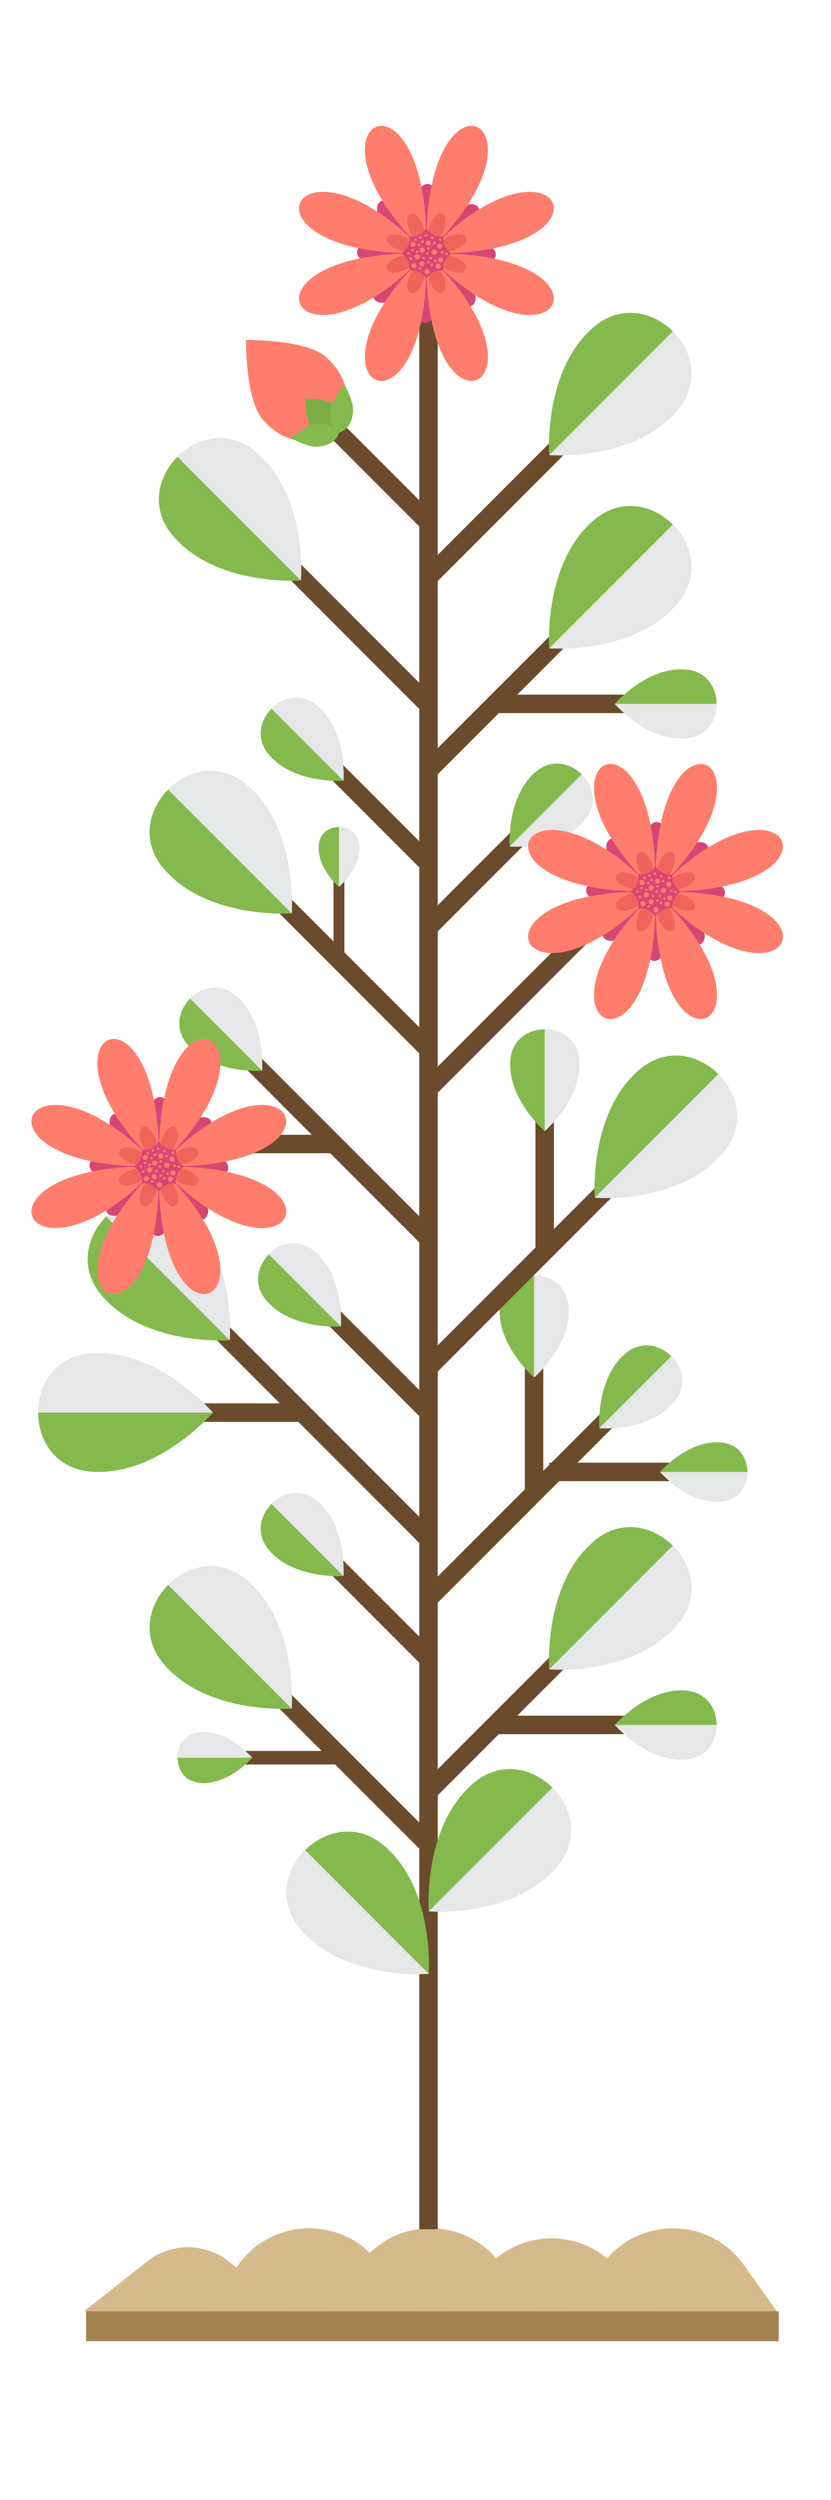 <?xml version="1.0" encoding="UTF-8"?><svg xmlns="http://www.w3.org/2000/svg" viewBox="0 0 90 270.462"><g style="isolation:isolate;"><g id="a"><g><g><path d="M15.957,244.646l-6.847,5.402H31.605l-6.847-5.402c-2.58-2.036-6.22-2.036-8.8,0Z" style="fill:#d7ba8c;"/><path d="M25.807,245.036l-3.567,5.013h22.495l-3.567-5.013c-3.758-5.281-11.602-5.281-15.36,0Z" style="fill:#d7ba8c;"/><path d="M38.937,245.036l-3.567,5.013h22.495l-3.567-5.013c-3.758-5.281-11.602-5.281-15.36,0Z" style="fill:#d7ba8c;"/><path d="M52.707,245.323l-4.207,4.726h22.495l-4.207-4.726c-3.749-4.211-10.332-4.211-14.081,0Z" style="fill:#d7ba8c;"/><path d="M65.197,245.036l-3.567,5.013h22.495l-3.567-5.013c-3.758-5.281-11.602-5.281-15.36,0Z" style="fill:#d7ba8c;"/></g><rect x="9.322" y="250.049" width="75.014" height="3.24" style="fill:#a48250;"/><rect x="45.408" y="33.758" width="2" height="207.417" style="fill:#6b4b2c;"/><g><path d="M59.713,202.586c-4.827,4.827-13.279,4.201-13.279,4.201,0,0-.626-8.452,4.201-13.279,.201-.201,.408-.393,.621-.575,5.81-4.986,14.017,3.221,9.031,9.031-.183,.213-.374,.42-.575,.621Z" style="fill:#84ba4d;"/><path d="M59.713,202.586c.201-.201,.393-.408,.575-.621,2.493-2.905,1.688-6.41-.467-8.564l-13.387,13.387s8.452,.626,13.279-4.201Z" style="fill:#e6e7e8; mix-blend-mode:multiply;"/></g><g><path d="M33.156,209.345c4.827,4.827,13.279,4.201,13.279,4.201,0,0,.626-8.452-4.201-13.279-.201-.201-.408-.393-.621-.575-5.81-4.986-14.017,3.221-9.031,9.031,.183,.213,.374,.42,.575,.621Z" style="fill:#84ba4d;"/><path d="M33.156,209.345c-.201-.201-.393-.408-.575-.621-2.493-2.905-1.688-6.41,.467-8.564l13.387,13.387s-8.452,.626-13.279-4.201Z" style="fill:#e6e7e8; mix-blend-mode:multiply;"/></g><rect x="43.5" y="185.616" width="20.22" height="2" transform="translate(-116.255 92.566) rotate(-45)" style="fill:#6b4b2c;"/><g><path d="M72.76,176.404c-4.827,4.827-13.279,4.201-13.279,4.201,0,0-.626-8.452,4.201-13.279,.201-.201,.408-.393,.621-.575,5.81-4.986,14.017,3.221,9.031,9.031-.183,.213-.374,.42-.575,.621Z" style="fill:#84ba4d;"/><path d="M72.76,176.404c.201-.201,.393-.409,.575-.621,2.493-2.905,1.688-6.41-.467-8.564l-13.387,13.387s8.452,.626,13.279-4.201Z" style="fill:#e6e7e8; mix-blend-mode:multiply;"/></g><rect x="37.212" y="179.801" width="2" height="23.183" transform="translate(-124.142 83.077) rotate(-45)" style="fill:#6b4b2c;"/><g><path d="M27.394,171.578c4.827,4.827,4.201,13.279,4.201,13.279,0,0-8.452,.626-13.279-4.201-.201-.201-.393-.408-.575-.621-4.986-5.81,3.221-14.017,9.031-9.031,.213,.183,.42,.374,.621,.575Z" style="fill:#84ba4d;"/><path d="M27.394,171.578c-.201-.201-.409-.393-.621-.575-2.905-2.493-6.409-1.688-8.564,.467l13.387,13.387s.626-8.452-4.201-13.278Z" style="fill:#e6e7e8; mix-blend-mode:multiply;"/></g><rect x="34.294" y="139.64" width="2" height="31.511" transform="translate(-99.543 70.469) rotate(-44.999)" style="fill:#6b4b2c;"/><rect x="20.386" y="151.825" width="12.339" height="2" style="fill:#6b4b2c;"/><g><path d="M20.687,131.721c4.827,4.827,4.201,13.279,4.201,13.279,0,0-8.452,.626-13.279-4.201-.201-.201-.393-.409-.575-.621-4.986-5.81,3.221-14.017,9.031-9.031,.213,.183,.42,.374,.621,.575Z" style="fill:#84ba4d;"/><path d="M20.687,131.721c-.201-.201-.409-.393-.621-.575-2.905-2.493-6.41-1.688-8.564,.467l13.387,13.387s.626-8.452-4.201-13.279Z" style="fill:#e6e7e8; mix-blend-mode:multiply;"/></g><g><path d="M10.7,146.407c6.826,0,12.36,6.419,12.36,6.419,0,0-5.534,6.419-12.36,6.419-.284,0-.567-.011-.846-.033-7.634-.583-7.634-12.189,0-12.773,.28-.021,.562-.033,.846-.033Z" style="fill:#84ba4d;"/><path d="M10.7,146.407c-.284,0-.567,.011-.846,.033-3.817,.291-5.725,3.339-5.725,6.386H23.06s-5.534-6.419-12.36-6.419Z" style="fill:#e6e7e8; mix-blend-mode:multiply;"/></g><rect x="36.918" y="55.753" width="2" height="24.087" transform="translate(-36.833 46.669) rotate(-45)" style="fill:#6b4b2c;"/><g><path d="M28.398,49.527c4.827,4.827,4.201,13.279,4.201,13.279,0,0-8.452,.626-13.279-4.201-.201-.201-.393-.409-.575-.621-4.986-5.81,3.221-14.017,9.031-9.031,.213,.183,.42,.374,.621,.575Z" style="fill:#84ba4d;"/><path d="M28.398,49.527c-.201-.201-.409-.393-.621-.575-2.905-2.493-6.41-1.688-8.564,.467l13.387,13.387s.626-8.452-4.201-13.279Z" style="fill:#e6e7e8; mix-blend-mode:multiply;"/></g><rect x="40.096" y="166.642" width="2" height="15.026" transform="translate(-111.109 80.068) rotate(-45)" style="fill:#6b4b2c;"/><g><path d="M34.753,162.774c2.812,2.812,2.447,7.735,2.447,7.735,0,0-4.923,.364-7.735-2.447-.117-.117-.229-.238-.335-.362-2.904-3.385,1.876-8.165,5.261-5.261,.124,.106,.245,.218,.362,.335Z" style="fill:#84ba4d;"/><path d="M34.753,162.774c-.117-.117-.238-.229-.362-.335-1.692-1.452-3.733-.983-4.989,.272l7.798,7.798s.365-4.923-2.447-7.735Z" style="fill:#e6e7e8; mix-blend-mode:multiply;"/></g><rect x="37.212" y="93.761" width="2" height="23.183" transform="translate(-63.304 57.877) rotate(-45)" style="fill:#6b4b2c;"/><g><path d="M27.394,85.539c4.827,4.827,4.201,13.278,4.201,13.278,0,0-8.452,.626-13.279-4.201-.201-.201-.393-.408-.575-.621-4.986-5.81,3.221-14.017,9.031-9.031,.213,.183,.42,.374,.621,.575Z" style="fill:#84ba4d;"/><path d="M27.394,85.539c-.201-.201-.409-.393-.621-.575-2.905-2.493-6.409-1.688-8.564,.467l13.387,13.387s.626-8.452-4.201-13.279Z" style="fill:#e6e7e8; mix-blend-mode:multiply;"/></g><rect x="40.096" y="80.603" width="2" height="15.026" transform="translate(-50.271 54.87) rotate(-45.001)" style="fill:#6b4b2c;"/><g><path d="M34.753,76.736c2.812,2.812,2.447,7.735,2.447,7.735,0,0-4.923,.364-7.735-2.447-.117-.117-.229-.238-.335-.362-2.904-3.385,1.876-8.165,5.261-5.261,.124,.106,.245,.218,.362,.335Z" style="fill:#84ba4d;"/><path d="M34.753,76.736c-.117-.117-.238-.229-.362-.335-1.692-1.452-3.733-.983-4.989,.272l7.798,7.798s.365-4.923-2.447-7.735Z" style="fill:#e6e7e8; mix-blend-mode:multiply;"/></g><rect x="42.382" y="162.075" width="27.849" height="2" transform="translate(-98.817 87.573) rotate(-44.998)" style="fill:#6b4b2c;"/><g><path d="M72.639,152.073c-2.812,2.812-7.735,2.447-7.735,2.447,0,0-.364-4.923,2.447-7.735,.117-.117,.238-.229,.362-.335,3.385-2.904,8.165,1.876,5.261,5.261-.106,.124-.218,.245-.335,.362Z" style="fill:#84ba4d;"/><path d="M72.639,152.073c.117-.117,.229-.238,.335-.362,1.452-1.692,.983-3.733-.272-4.989l-7.798,7.798s4.923,.364,7.735-2.447Z" style="fill:#e6e7e8; mix-blend-mode:multiply;"/></g><rect x="56.841" y="147.912" width="2" height="13.629" style="fill:#6b4b2c;"/><g><path d="M61.579,141.835c0,3.976-3.739,7.2-3.739,7.2,0,0-3.739-3.223-3.739-7.2,0-.166,.006-.33,.019-.493,.34-4.447,7.1-4.447,7.44,0,.012,.163,.019,.327,.019,.493Z" style="fill:#84ba4d;"/><path d="M61.579,141.835c0-.166-.006-.33-.019-.493-.17-2.223-1.945-3.335-3.72-3.335v11.028s3.739-3.223,3.739-7.2Z" style="fill:#e6e7e8; mix-blend-mode:multiply;"/></g><rect x="42.382" y="106.907" width="27.849" height="2" transform="translate(-59.809 71.416) rotate(-44.998)" style="fill:#6b4b2c;"/><rect x="53.61" y="185.615" width="14.729" height="2" style="fill:#6b4b2c;"/><g><path d="M73.783,190.355c-3.976,0-7.2-3.739-7.2-3.739,0,0,3.223-3.739,7.2-3.739,.166,0,.33,.006,.493,.019,4.447,.34,4.447,7.1,0,7.44-.163,.013-.327,.019-.493,.019Z" style="fill:#84ba4d;"/><path d="M73.783,190.355c.166,0,.33-.006,.493-.019,2.223-.17,3.335-1.945,3.335-3.72h-11.028s3.223,3.739,7.2,3.739Z" style="fill:#e6e7e8; mix-blend-mode:multiply;"/></g><rect x="26.032" y="189.429" width="10.802" height="1.467" style="fill:#6b4b2c;"/><g><path d="M22.041,187.42c2.916,0,5.28,2.742,5.28,2.742,0,0-2.364,2.742-5.28,2.742-.121,0-.242-.005-.361-.014-3.261-.249-3.261-5.207,0-5.456,.119-.009,.24-.014,.361-.014Z" style="fill:#84ba4d;"/><path d="M22.041,187.42c-.121,0-.242,.005-.361,.014-1.631,.124-2.446,1.426-2.446,2.728h8.087s-2.364-2.742-5.28-2.742Z" style="fill:#e6e7e8; mix-blend-mode:multiply;"/></g><rect x="43.5" y="54.247" width="20.22" height="2" transform="translate(-23.363 54.089) rotate(-45)" style="fill:#6b4b2c;"/><g><path d="M72.76,45.036c-4.827,4.827-13.279,4.201-13.279,4.201,0,0-.626-8.452,4.201-13.279,.201-.201,.408-.393,.621-.575,5.81-4.986,14.017,3.221,9.031,9.031-.183,.213-.374,.42-.575,.621Z" style="fill:#84ba4d;"/><path d="M72.76,45.036c.201-.201,.393-.409,.575-.621,2.493-2.905,1.688-6.41-.467-8.564l-13.387,13.387s8.452,.626,13.279-4.201Z" style="fill:#e6e7e8; mix-blend-mode:multiply;"/></g><rect x="40.096" y="43.716" width="2" height="15.026" transform="translate(-24.188 44.063) rotate(-45)" style="fill:#6b4b2c;"/><rect x="43.5" y="75.15" width="20.22" height="2" transform="translate(-38.144 60.211) rotate(-45)" style="fill:#6b4b2c;"/><g><path d="M72.76,65.938c-4.827,4.827-13.279,4.201-13.279,4.201,0,0-.626-8.452,4.201-13.279,.201-.201,.408-.393,.621-.575,5.81-4.986,14.017,3.221,9.031,9.031-.183,.213-.374,.42-.575,.621Z" style="fill:#84ba4d;"/><path d="M72.76,65.938c.201-.201,.393-.409,.575-.621,2.493-2.905,1.688-6.409-.467-8.564l-13.387,13.387s8.452,.626,13.279-4.201Z" style="fill:#e6e7e8; mix-blend-mode:multiply;"/></g><rect x="53.61" y="75.15" width="14.729" height="2" style="fill:#6b4b2c;"/><rect x="59.495" y="158.244" width="14.729" height="2" style="fill:#6b4b2c;"/><g><path d="M73.783,79.888c-3.976,0-7.2-3.739-7.2-3.739,0,0,3.223-3.739,7.2-3.739,.166,0,.33,.006,.493,.019,4.447,.34,4.447,7.1,0,7.44-.163,.012-.327,.019-.493,.019Z" style="fill:#84ba4d;"/><path d="M73.783,79.888c.166,0,.33-.006,.493-.019,2.223-.17,3.335-1.945,3.335-3.72h-11.028s3.223,3.739,7.2,3.739Z" style="fill:#e6e7e8; mix-blend-mode:multiply;"/></g><rect x="42.111" y="136.41" width="29.705" height="2" transform="translate(-80.477 80.521) rotate(-44.998)" style="fill:#6b4b2c;"/><g><path d="M77.692,125.384c-4.827,4.827-13.279,4.201-13.279,4.201,0,0-.626-8.452,4.201-13.279,.201-.201,.408-.393,.621-.575,5.81-4.986,14.017,3.221,9.031,9.031-.183,.213-.374,.42-.575,.621Z" style="fill:#84ba4d;"/><path d="M77.692,125.384c.201-.201,.393-.409,.575-.621,2.493-2.905,1.688-6.41-.467-8.564l-13.387,13.387s8.452,.626,13.278-4.201Z" style="fill:#e6e7e8; mix-blend-mode:multiply;"/></g><g><path d="M77.659,162.453c-3.413,0-6.18-3.209-6.18-3.209,0,0,2.767-3.209,6.18-3.209,.142,0,.283,.006,.423,.016,3.817,.292,3.817,6.095,0,6.386-.14,.011-.281,.016-.423,.016Z" style="fill:#84ba4d;"/><path d="M77.659,162.453c.142,0,.283-.006,.423-.016,1.909-.146,2.863-1.669,2.863-3.193h-9.466s2.767,3.209,6.18,3.209Z" style="fill:#e6e7e8; mix-blend-mode:multiply;"/></g><rect x="39.894" y="139.45" width="2" height="15.671" transform="translate(-92.168 72.055) rotate(-45)" style="fill:#6b4b2c;"/><g><path d="M34.472,135.771c2.812,2.812,2.447,7.735,2.447,7.735,0,0-4.923,.364-7.735-2.447-.117-.117-.229-.238-.335-.362-2.904-3.385,1.876-8.165,5.261-5.261,.124,.106,.245,.218,.362,.335Z" style="fill:#84ba4d;"/><path d="M34.472,135.771c-.117-.117-.238-.229-.362-.335-1.692-1.452-3.733-.983-4.989,.272l7.798,7.798s.364-4.923-2.447-7.735Z" style="fill:#e6e7e8; mix-blend-mode:multiply;"/></g><rect x="35.184" y="109.237" width="2" height="29.066" transform="translate(-76.92 61.836) rotate(-44.999)" style="fill:#6b4b2c;"/><g><path d="M25.939,108.101c2.812,2.812,2.447,7.735,2.447,7.735,0,0-4.923,.364-7.735-2.447-.117-.117-.229-.238-.335-.362-2.904-3.385,1.876-8.165,5.261-5.261,.124,.106,.245,.218,.362,.335Z" style="fill:#84ba4d;"/><path d="M25.939,108.101c-.117-.117-.238-.229-.362-.335-1.692-1.452-3.733-.983-4.989,.272l7.798,7.798s.365-4.923-2.447-7.735Z" style="fill:#e6e7e8; mix-blend-mode:multiply;"/></g><rect x="17.204" y="122.77" width="18.98" height="2" style="fill:#6b4b2c;"/><rect x="57.992" y="120.181" width="2" height="15.2" style="fill:#6b4b2c;"/><g><path d="M62.731,115.18c0,3.976-3.739,7.2-3.739,7.2,0,0-3.739-3.223-3.739-7.2,0-.166,.006-.33,.019-.493,.34-4.447,7.1-4.447,7.44,0,.012,.163,.019,.327,.019,.493Z" style="fill:#84ba4d;"/><path d="M62.731,115.18c0-.166-.006-.33-.019-.493-.17-2.223-1.945-3.335-3.72-3.335v11.028s3.739-3.223,3.739-7.2Z" style="fill:#e6e7e8; mix-blend-mode:multiply;"/></g><rect x="36.119" y="94.664" width="1.177" height="8.947" style="fill:#6b4b2c;"/><g><path d="M38.908,91.721c0,2.341-2.201,4.238-2.201,4.238,0,0-2.201-1.897-2.201-4.238,0-.098,.004-.194,.011-.29,.2-2.617,4.179-2.617,4.379,0,.007,.096,.011,.193,.011,.29Z" style="fill:#84ba4d;"/><path d="M38.908,91.721c0-.098-.004-.194-.011-.29-.1-1.309-1.145-1.963-2.19-1.963v6.491s2.201-1.897,2.201-4.238Z" style="fill:#e6e7e8; mix-blend-mode:multiply;"/></g><rect x="44.365" y="94.236" width="14.314" height="2" transform="translate(-52.25 64.322) rotate(-44.998)" style="fill:#6b4b2c;"/><g><path d="M62.933,89.134c-2.812,2.812-7.735,2.447-7.735,2.447,0,0-.364-4.923,2.447-7.735,.117-.117,.238-.229,.362-.335,3.385-2.904,8.165,1.876,5.261,5.261-.106,.124-.218,.245-.335,.362Z" style="fill:#84ba4d;"/><path d="M62.933,89.134c.117-.117,.229-.238,.335-.362,1.452-1.692,.983-3.733-.272-4.989l-7.798,7.798s4.923,.364,7.735-2.447Z" style="fill:#e6e7e8; mix-blend-mode:multiply;"/></g><g><path d="M46.716,27.216c9.645-3.637,8.974,4.503-.035,.428,9.009,4.075,3.339,9.954-.298,.309,3.637,9.645-4.503,8.974-.428-.035-4.075,9.009-9.954,3.339-.309-.298-9.645,3.637-8.974-4.503,.035-.428-9.009-4.075-3.339-9.954,.298-.309-3.637-9.645,4.503-8.974,.428,.035,4.075-9.009,9.954-3.339,.309,.298Z" style="fill:#d84774;"/><path d="M47.303,27.418c20.206,0,13.345,14.468-.361,.761,13.706,13.706-.761,20.567-.761,.361,0,20.206-14.467,13.345-.761-.361-13.706,13.706-20.567-.761-.361-.761-20.206,0-13.345-14.467,.361-.761-13.706-13.706,.761-20.567,.761-.361,0-20.206,14.468-13.345,.761,.361,13.706-13.706,20.567,.761,.361,.761Z" style="fill:#ff7d6c;"/><path d="M46.53,27.418c6.304,0,4.163,4.514-.113,.238,4.276,4.276-.238,6.417-.238,.113,0,6.304-4.514,4.163-.237-.113-4.276,4.276-6.417-.238-.113-.238-6.304,0-4.163-4.514,.113-.238-4.276-4.276,.237-6.417,.237-.113,0-6.304,4.514-4.163,.238,.113,4.276-4.276,6.417,.238,.113,.238Z" style="fill:#f1645b;"/><path d="M49.103,27.418c-.718,0-1.427,1.496-.94,1.983-.487-.487-1.983,.222-1.983,.94,0-.718-1.496-1.427-1.983-.94,.487-.487-.222-1.983-.94-1.983,.718,0,1.427-1.496,.94-1.983,.487,.487,1.983-.222,1.983-.94,0,.718,1.496,1.427,1.983,.94-.487,.487,.222,1.983,.94,1.983Z" style="fill:#d84774;"/><circle cx="45.715" cy="27.05" r=".279" style="fill:#ff7d6c;"/><circle cx="44.819" cy="28.735" r=".279" style="fill:#ff7d6c;"/><circle cx="46.385" cy="26.293" r=".279" style="fill:#ff7d6c;"/><circle cx="45.689" cy="28.524" r=".279" style="fill:#ff7d6c;"/><circle cx="44.721" cy="26.432" r=".279" style="fill:#ff7d6c;"/><circle cx="47.442" cy="28.803" r=".279" style="fill:#ff7d6c;"/><path d="M47.892,26.625c0,.154-.125,.279-.279,.279-.154,0-.279-.125-.279-.279,0-.154,.125-.278,.279-.278,.154,0,.279,.125,.279,.278Z" style="fill:#ff7d6c;"/><circle cx="47.044" cy="27.279" r=".279" style="fill:#ff7d6c;"/><circle cx="46.246" cy="29.403" r=".279" style="fill:#ff7d6c;"/><circle cx="47.721" cy="28.117" r=".279" style="fill:#ff7d6c;"/><circle cx="45.185" cy="27.774" r=".279" style="fill:#ff7d6c;"/><path d="M45.902,26.154c0,.077-.062,.139-.139,.139s-.139-.062-.139-.139c0-.077,.062-.139,.139-.139s.139,.062,.139,.139Z" style="fill:#ff7d6c;"/><path d="M45.516,26.518c0,.077-.062,.139-.139,.139-.077,0-.139-.062-.139-.139s.062-.139,.139-.139c.077,0,.139,.062,.139,.139Z" style="fill:#ff7d6c;"/><path d="M44.819,27.05c0,.077-.062,.139-.139,.139s-.139-.062-.139-.139,.062-.139,.139-.139,.139,.062,.139,.139Z" style="fill:#ff7d6c;"/><path d="M44.366,27.418c0,.077-.062,.139-.139,.139s-.139-.062-.139-.139,.062-.139,.139-.139,.139,.062,.139,.139Z" style="fill:#ff7d6c;"/><path d="M46.041,27.914c0,.077-.062,.139-.139,.139s-.139-.062-.139-.139,.062-.139,.139-.139,.139,.062,.139,.139Z" style="fill:#ff7d6c;"/><path d="M46.905,28.664c0,.077-.062,.139-.139,.139s-.139-.062-.139-.139,.062-.139,.139-.139,.139,.062,.139,.139Z" style="fill:#ff7d6c;"/><path d="M46.524,26.864c0,.077-.062,.139-.139,.139s-.139-.062-.139-.139,.062-.139,.139-.139,.139,.062,.139,.139Z" style="fill:#ff7d6c;"/><path d="M46.246,25.482c0,.077-.062,.139-.139,.139s-.139-.062-.139-.139,.062-.139,.139-.139,.139,.062,.139,.139Z" style="fill:#ff7d6c;"/><path d="M47.817,25.932c0,.077-.062,.139-.139,.139s-.139-.062-.139-.139,.062-.139,.139-.139,.139,.062,.139,.139Z" style="fill:#ff7d6c;"/><path d="M45.655,25.682c0,.077-.062,.139-.139,.139s-.139-.062-.139-.139c0-.077,.062-.139,.139-.139s.139,.062,.139,.139Z" style="fill:#ff7d6c;"/><path d="M45.325,27.225c0,.077-.062,.139-.139,.139s-.139-.062-.139-.139,.062-.139,.139-.139,.139,.062,.139,.139Z" style="fill:#ff7d6c;"/><path d="M48.031,27.328c0,.077-.062,.139-.139,.139-.077,0-.139-.062-.139-.139s.062-.139,.139-.139c.077,0,.139,.062,.139,.139Z" style="fill:#ff7d6c;"/><path d="M48.481,27.468c0,.077-.062,.139-.139,.139s-.139-.062-.139-.139,.062-.139,.139-.139,.139,.062,.139,.139Z" style="fill:#ff7d6c;"/><path d="M47.286,28.192c0,.077-.062,.139-.139,.139s-.139-.062-.139-.139,.062-.139,.139-.139,.139,.062,.139,.139Z" style="fill:#ff7d6c;"/><path d="M46.44,27.418c0,.077-.062,.139-.139,.139s-.139-.062-.139-.139,.062-.139,.139-.139,.139,.062,.139,.139Z" style="fill:#ff7d6c;"/><path d="M46.942,25.736c0,.077-.062,.139-.139,.139s-.139-.062-.139-.139,.062-.139,.139-.139,.139,.062,.139,.139Z" style="fill:#ff7d6c;"/><path d="M45.576,29.014c0,.077-.062,.139-.139,.139-.077,0-.139-.062-.139-.139s.062-.139,.139-.139c.077,0,.139,.062,.139,.139Z" style="fill:#ff7d6c;"/><path d="M44.619,27.978c0,.077-.062,.139-.139,.139s-.139-.062-.139-.139,.062-.139,.139-.139,.139,.062,.139,.139Z" style="fill:#ff7d6c;"/><path d="M46.803,27.914c0,.077-.062,.139-.139,.139s-.139-.062-.139-.139,.062-.139,.139-.139,.139,.062,.139,.139Z" style="fill:#ff7d6c;"/><path d="M46.524,28.396c0,.077-.062,.139-.139,.139s-.139-.062-.139-.139,.062-.139,.139-.139,.139,.062,.139,.139Z" style="fill:#ff7d6c;"/><path d="M45.139,25.961c0,.077-.062,.139-.139,.139s-.139-.062-.139-.139,.062-.139,.139-.139,.139,.062,.139,.139Z" style="fill:#ff7d6c;"/><path d="M47.147,26.293c0,.077-.062,.139-.139,.139-.077,0-.139-.062-.139-.139s.062-.139,.139-.139c.077,0,.139,.062,.139,.139Z" style="fill:#ff7d6c;"/></g><g><path d="M17.74,125.998c9.645-3.637,8.974,4.503-.035,.428,9.009,4.075,3.339,9.954-.298,.309,3.637,9.645-4.503,8.974-.428-.035-4.075,9.009-9.954,3.339-.309-.298-9.645,3.637-8.974-4.503,.035-.428-9.009-4.075-3.339-9.954,.298-.309-3.637-9.645,4.503-8.974,.428,.035,4.075-9.009,9.954-3.339,.309,.298Z" style="fill:#d84774;"/><path d="M18.326,126.2c20.206,0,13.345,14.468-.361,.761,13.706,13.706-.761,20.567-.761,.361,0,20.206-14.467,13.345-.761-.361-13.706,13.706-20.567-.761-.361-.761-20.206,0-13.345-14.467,.361-.761-13.706-13.706,.761-20.567,.761-.361,0-20.206,14.468-13.345,.761,.361,13.706-13.706,20.567,.761,.361,.761Z" style="fill:#ff7d6c;"/><path d="M17.554,126.2c6.304,0,4.163,4.514-.113,.238,4.276,4.276-.238,6.417-.238,.113,0,6.304-4.514,4.163-.237-.113-4.276,4.276-6.417-.238-.113-.238-6.304,0-4.163-4.514,.113-.238-4.276-4.276,.237-6.417,.237-.113,0-6.304,4.514-4.163,.238,.113,4.276-4.276,6.417,.238,.113,.238Z" style="fill:#f1645b;"/><path d="M20.127,126.2c-.718,0-1.427,1.496-.94,1.983-.487-.487-1.983,.222-1.983,.94,0-.718-1.496-1.427-1.983-.94,.487-.487-.222-1.983-.94-1.983,.718,0,1.427-1.496,.94-1.983,.487,.487,1.983-.222,1.983-.94,0,.718,1.496,1.427,1.983,.94-.487,.487,.222,1.983,.94,1.983Z" style="fill:#d84774;"/><circle cx="16.739" cy="125.832" r=".279" style="fill:#ff7d6c;"/><circle cx="15.843" cy="127.517" r=".279" style="fill:#ff7d6c;"/><circle cx="17.409" cy="125.075" r=".279" style="fill:#ff7d6c;"/><circle cx="16.713" cy="127.307" r=".279" style="fill:#ff7d6c;"/><circle cx="15.745" cy="125.214" r=".279" style="fill:#ff7d6c;"/><circle cx="18.466" cy="127.585" r=".279" style="fill:#ff7d6c;"/><path d="M18.916,125.407c0,.154-.125,.279-.279,.279-.154,0-.279-.125-.279-.279,0-.154,.125-.278,.279-.278,.154,0,.279,.125,.279,.278Z" style="fill:#ff7d6c;"/><circle cx="18.068" cy="126.061" r=".279" style="fill:#ff7d6c;"/><circle cx="17.27" cy="128.185" r=".279" style="fill:#ff7d6c;"/><circle cx="18.744" cy="126.9" r=".279" style="fill:#ff7d6c;"/><circle cx="16.209" cy="126.557" r=".279" style="fill:#ff7d6c;"/><path d="M16.925,124.936c0,.077-.062,.139-.139,.139s-.139-.062-.139-.139c0-.077,.062-.139,.139-.139s.139,.062,.139,.139Z" style="fill:#ff7d6c;"/><path d="M16.539,125.3c0,.077-.062,.139-.139,.139-.077,0-.139-.062-.139-.139s.062-.139,.139-.139c.077,0,.139,.062,.139,.139Z" style="fill:#ff7d6c;"/><path d="M15.843,125.832c0,.077-.062,.139-.139,.139s-.139-.062-.139-.139,.062-.139,.139-.139,.139,.062,.139,.139Z" style="fill:#ff7d6c;"/><path d="M15.39,126.2c0,.077-.062,.139-.139,.139s-.139-.062-.139-.139,.062-.139,.139-.139,.139,.062,.139,.139Z" style="fill:#ff7d6c;"/><path d="M17.065,126.696c0,.077-.062,.139-.139,.139s-.139-.062-.139-.139,.062-.139,.139-.139,.139,.062,.139,.139Z" style="fill:#ff7d6c;"/><path d="M17.929,127.446c0,.077-.062,.139-.139,.139s-.139-.062-.139-.139,.062-.139,.139-.139,.139,.062,.139,.139Z" style="fill:#ff7d6c;"/><path d="M17.548,125.647c0,.077-.062,.139-.139,.139s-.139-.062-.139-.139,.062-.139,.139-.139,.139,.062,.139,.139Z" style="fill:#ff7d6c;"/><path d="M17.27,124.265c0,.077-.062,.139-.139,.139s-.139-.062-.139-.139,.062-.139,.139-.139,.139,.062,.139,.139Z" style="fill:#ff7d6c;"/><path d="M18.841,124.715c0,.077-.062,.139-.139,.139s-.139-.062-.139-.139,.062-.139,.139-.139,.139,.062,.139,.139Z" style="fill:#ff7d6c;"/><path d="M16.679,124.465c0,.077-.062,.139-.139,.139s-.139-.062-.139-.139c0-.077,.062-.139,.139-.139s.139,.062,.139,.139Z" style="fill:#ff7d6c;"/><path d="M16.349,126.007c0,.077-.062,.139-.139,.139s-.139-.062-.139-.139,.062-.139,.139-.139,.139,.062,.139,.139Z" style="fill:#ff7d6c;"/><path d="M19.055,126.111c0,.077-.062,.139-.139,.139-.077,0-.139-.062-.139-.139s.062-.139,.139-.139c.077,0,.139,.062,.139,.139Z" style="fill:#ff7d6c;"/><path d="M19.505,126.25c0,.077-.062,.139-.139,.139s-.139-.062-.139-.139,.062-.139,.139-.139,.139,.062,.139,.139Z" style="fill:#ff7d6c;"/><path d="M18.31,126.975c0,.077-.062,.139-.139,.139s-.139-.062-.139-.139,.062-.139,.139-.139,.139,.062,.139,.139Z" style="fill:#ff7d6c;"/><path d="M17.464,126.2c0,.077-.062,.139-.139,.139s-.139-.062-.139-.139,.062-.139,.139-.139,.139,.062,.139,.139Z" style="fill:#ff7d6c;"/><path d="M17.966,124.518c0,.077-.062,.139-.139,.139s-.139-.062-.139-.139,.062-.139,.139-.139,.139,.062,.139,.139Z" style="fill:#ff7d6c;"/><path d="M16.6,127.796c0,.077-.062,.139-.139,.139-.077,0-.139-.062-.139-.139s.062-.139,.139-.139c.077,0,.139,.062,.139,.139Z" style="fill:#ff7d6c;"/><path d="M15.643,126.76c0,.077-.062,.139-.139,.139s-.139-.062-.139-.139,.062-.139,.139-.139,.139,.062,.139,.139Z" style="fill:#ff7d6c;"/><path d="M17.827,126.696c0,.077-.062,.139-.139,.139s-.139-.062-.139-.139,.062-.139,.139-.139,.139,.062,.139,.139Z" style="fill:#ff7d6c;"/><path d="M17.548,127.178c0,.077-.062,.139-.139,.139s-.139-.062-.139-.139,.062-.139,.139-.139,.139,.062,.139,.139Z" style="fill:#ff7d6c;"/><path d="M16.163,124.743c0,.077-.062,.139-.139,.139s-.139-.062-.139-.139,.062-.139,.139-.139,.139,.062,.139,.139Z" style="fill:#ff7d6c;"/><path d="M18.171,125.075c0,.077-.062,.139-.139,.139-.077,0-.139-.062-.139-.139s.062-.139,.139-.139c.077,0,.139,.062,.139,.139Z" style="fill:#ff7d6c;"/></g><g><path d="M71.53,96.247c9.645-3.637,8.974,4.503-.035,.428,9.009,4.075,3.339,9.954-.298,.309,3.637,9.645-4.503,8.974-.428-.035-4.075,9.009-9.954,3.339-.309-.298-9.645,3.637-8.974-4.503,.035-.428-9.009-4.075-3.339-9.954,.298-.309-3.637-9.645,4.503-8.974,.428,.035,4.075-9.009,9.954-3.339,.309,.298Z" style="fill:#d84774;"/><path d="M72.117,96.45c20.206,0,13.345,14.468-.361,.761,13.706,13.706-.761,20.567-.761,.361,0,20.206-14.467,13.345-.761-.361-13.706,13.706-20.567-.761-.361-.761-20.206,0-13.345-14.467,.361-.761-13.706-13.706,.761-20.567,.761-.361,0-20.206,14.468-13.345,.761,.361,13.706-13.706,20.567,.761,.361,.761Z" style="fill:#ff7d6c;"/><path d="M71.344,96.45c6.304,0,4.163,4.514-.113,.238,4.276,4.276-.238,6.417-.238,.113,0,6.304-4.514,4.163-.237-.113-4.276,4.276-6.417-.238-.113-.238-6.304,0-4.163-4.514,.113-.238-4.276-4.276,.237-6.417,.237-.113,0-6.304,4.514-4.163,.238,.113,4.276-4.276,6.417,.238,.113,.238Z" style="fill:#f1645b;"/><path d="M73.917,96.45c-.718,0-1.427,1.496-.94,1.983-.487-.487-1.983,.222-1.983,.94,0-.718-1.496-1.427-1.983-.94,.487-.487-.222-1.983-.94-1.983,.718,0,1.427-1.496,.94-1.983,.487,.487,1.983-.222,1.983-.94,0,.718,1.496,1.427,1.983,.94-.487,.487,.222,1.983,.94,1.983Z" style="fill:#d84774;"/><circle cx="70.53" cy="96.081" r=".279" style="fill:#ff7d6c;"/><circle cx="69.633" cy="97.766" r=".279" style="fill:#ff7d6c;"/><circle cx="71.199" cy="95.324" r=".279" style="fill:#ff7d6c;"/><circle cx="70.503" cy="97.556" r=".279" style="fill:#ff7d6c;"/><circle cx="69.535" cy="95.463" r=".279" style="fill:#ff7d6c;"/><circle cx="72.256" cy="97.834" r=".279" style="fill:#ff7d6c;"/><path d="M72.706,95.656c0,.154-.125,.279-.279,.279-.154,0-.279-.125-.279-.279,0-.154,.125-.278,.279-.278,.154,0,.279,.125,.279,.278Z" style="fill:#ff7d6c;"/><circle cx="71.858" cy="96.31" r=".279" style="fill:#ff7d6c;"/><circle cx="71.06" cy="98.434" r=".279" style="fill:#ff7d6c;"/><circle cx="72.535" cy="97.149" r=".279" style="fill:#ff7d6c;"/><circle cx="70" cy="96.806" r=".279" style="fill:#ff7d6c;"/><path d="M70.716,95.185c0,.077-.062,.139-.139,.139s-.139-.062-.139-.139c0-.077,.062-.139,.139-.139s.139,.062,.139,.139Z" style="fill:#ff7d6c;"/><path d="M70.33,95.549c0,.077-.062,.139-.139,.139-.077,0-.139-.062-.139-.139s.062-.139,.139-.139c.077,0,.139,.062,.139,.139Z" style="fill:#ff7d6c;"/><path d="M69.633,96.081c0,.077-.062,.139-.139,.139s-.139-.062-.139-.139,.062-.139,.139-.139,.139,.062,.139,.139Z" style="fill:#ff7d6c;"/><path d="M69.18,96.45c0,.077-.062,.139-.139,.139s-.139-.062-.139-.139,.062-.139,.139-.139,.139,.062,.139,.139Z" style="fill:#ff7d6c;"/><path d="M70.855,96.945c0,.077-.062,.139-.139,.139s-.139-.062-.139-.139,.062-.139,.139-.139,.139,.062,.139,.139Z" style="fill:#ff7d6c;"/><path d="M71.719,97.695c0,.077-.062,.139-.139,.139s-.139-.062-.139-.139,.062-.139,.139-.139,.139,.062,.139,.139Z" style="fill:#ff7d6c;"/><path d="M71.339,95.896c0,.077-.062,.139-.139,.139s-.139-.062-.139-.139,.062-.139,.139-.139,.139,.062,.139,.139Z" style="fill:#ff7d6c;"/><path d="M71.06,94.514c0,.077-.062,.139-.139,.139s-.139-.062-.139-.139,.062-.139,.139-.139,.139,.062,.139,.139Z" style="fill:#ff7d6c;"/><path d="M72.631,94.964c0,.077-.062,.139-.139,.139s-.139-.062-.139-.139,.062-.139,.139-.139,.139,.062,.139,.139Z" style="fill:#ff7d6c;"/><path d="M70.469,94.714c0,.077-.062,.139-.139,.139s-.139-.062-.139-.139c0-.077,.062-.139,.139-.139s.139,.062,.139,.139Z" style="fill:#ff7d6c;"/><path d="M70.139,96.256c0,.077-.062,.139-.139,.139s-.139-.062-.139-.139,.062-.139,.139-.139,.139,.062,.139,.139Z" style="fill:#ff7d6c;"/><path d="M72.845,96.36c0,.077-.062,.139-.139,.139-.077,0-.139-.062-.139-.139s.062-.139,.139-.139c.077,0,.139,.062,.139,.139Z" style="fill:#ff7d6c;"/><path d="M73.295,96.499c0,.077-.062,.139-.139,.139s-.139-.062-.139-.139,.062-.139,.139-.139,.139,.062,.139,.139Z" style="fill:#ff7d6c;"/><path d="M72.101,97.224c0,.077-.062,.139-.139,.139s-.139-.062-.139-.139,.062-.139,.139-.139,.139,.062,.139,.139Z" style="fill:#ff7d6c;"/><path d="M71.254,96.45c0,.077-.062,.139-.139,.139s-.139-.062-.139-.139,.062-.139,.139-.139,.139,.062,.139,.139Z" style="fill:#ff7d6c;"/><path d="M71.756,94.767c0,.077-.062,.139-.139,.139s-.139-.062-.139-.139,.062-.139,.139-.139,.139,.062,.139,.139Z" style="fill:#ff7d6c;"/><path d="M70.39,98.045c0,.077-.062,.139-.139,.139-.077,0-.139-.062-.139-.139s.062-.139,.139-.139c.077,0,.139,.062,.139,.139Z" style="fill:#ff7d6c;"/><path d="M69.433,97.01c0,.077-.062,.139-.139,.139s-.139-.062-.139-.139,.062-.139,.139-.139,.139,.062,.139,.139Z" style="fill:#ff7d6c;"/><path d="M71.617,96.945c0,.077-.062,.139-.139,.139s-.139-.062-.139-.139,.062-.139,.139-.139,.139,.062,.139,.139Z" style="fill:#ff7d6c;"/><path d="M71.339,97.427c0,.077-.062,.139-.139,.139s-.139-.062-.139-.139,.062-.139,.139-.139,.139,.062,.139,.139Z" style="fill:#ff7d6c;"/><path d="M69.953,94.992c0,.077-.062,.139-.139,.139s-.139-.062-.139-.139,.062-.139,.139-.139,.139,.062,.139,.139Z" style="fill:#ff7d6c;"/><path d="M71.961,95.324c0,.077-.062,.139-.139,.139-.077,0-.139-.062-.139-.139s.062-.139,.139-.139c.077,0,.139,.062,.139,.139Z" style="fill:#ff7d6c;"/></g><path d="M35.697,39.009c3.629,3.629,1.011,7.836,1.011,7.836,0,0-4.207,2.619-7.836-1.011-.151-.151-.295-.307-.433-.467-1.875-2.184-1.797-8.588-1.797-8.588,0,0,6.403-.077,8.588,1.797,.16,.137,.316,.281,.467,.433Z" style="fill:#ff7d6c;"/><g><path d="M36.385,43.935c1.326,1.326,.369,2.863,.369,2.863,0,0-1.537,.957-2.863-.369-.055-.055-.108-.112-.158-.171-.685-.798-.656-3.138-.656-3.138,0,0,2.34-.028,3.138,.656,.059,.05,.116,.103,.171,.158Z" style="fill:#7dad45;"/><path d="M38.223,44.658c-.201,1.864-1.468,2.14-1.468,2.14,0,0-1.179-.54-.978-2.404,.008-.078,.019-.155,.031-.231,.168-1.036,1.505-2.536,1.505-2.536,0,0,.987,1.75,.93,2.799-.004,.077-.01,.154-.019,.232Z" style="fill:#84ba4d;"/><path d="M34.567,48.313c1.864-.201,2.14-1.468,2.14-1.468,0,0-.54-1.179-2.404-.978-.078,.008-.155,.019-.231,.031-1.036,.168-2.536,1.505-2.536,1.505,0,0,1.75,.987,2.799,.93,.077-.004,.154-.01,.232-.019Z" style="fill:#84ba4d;"/></g></g></g></g></svg>